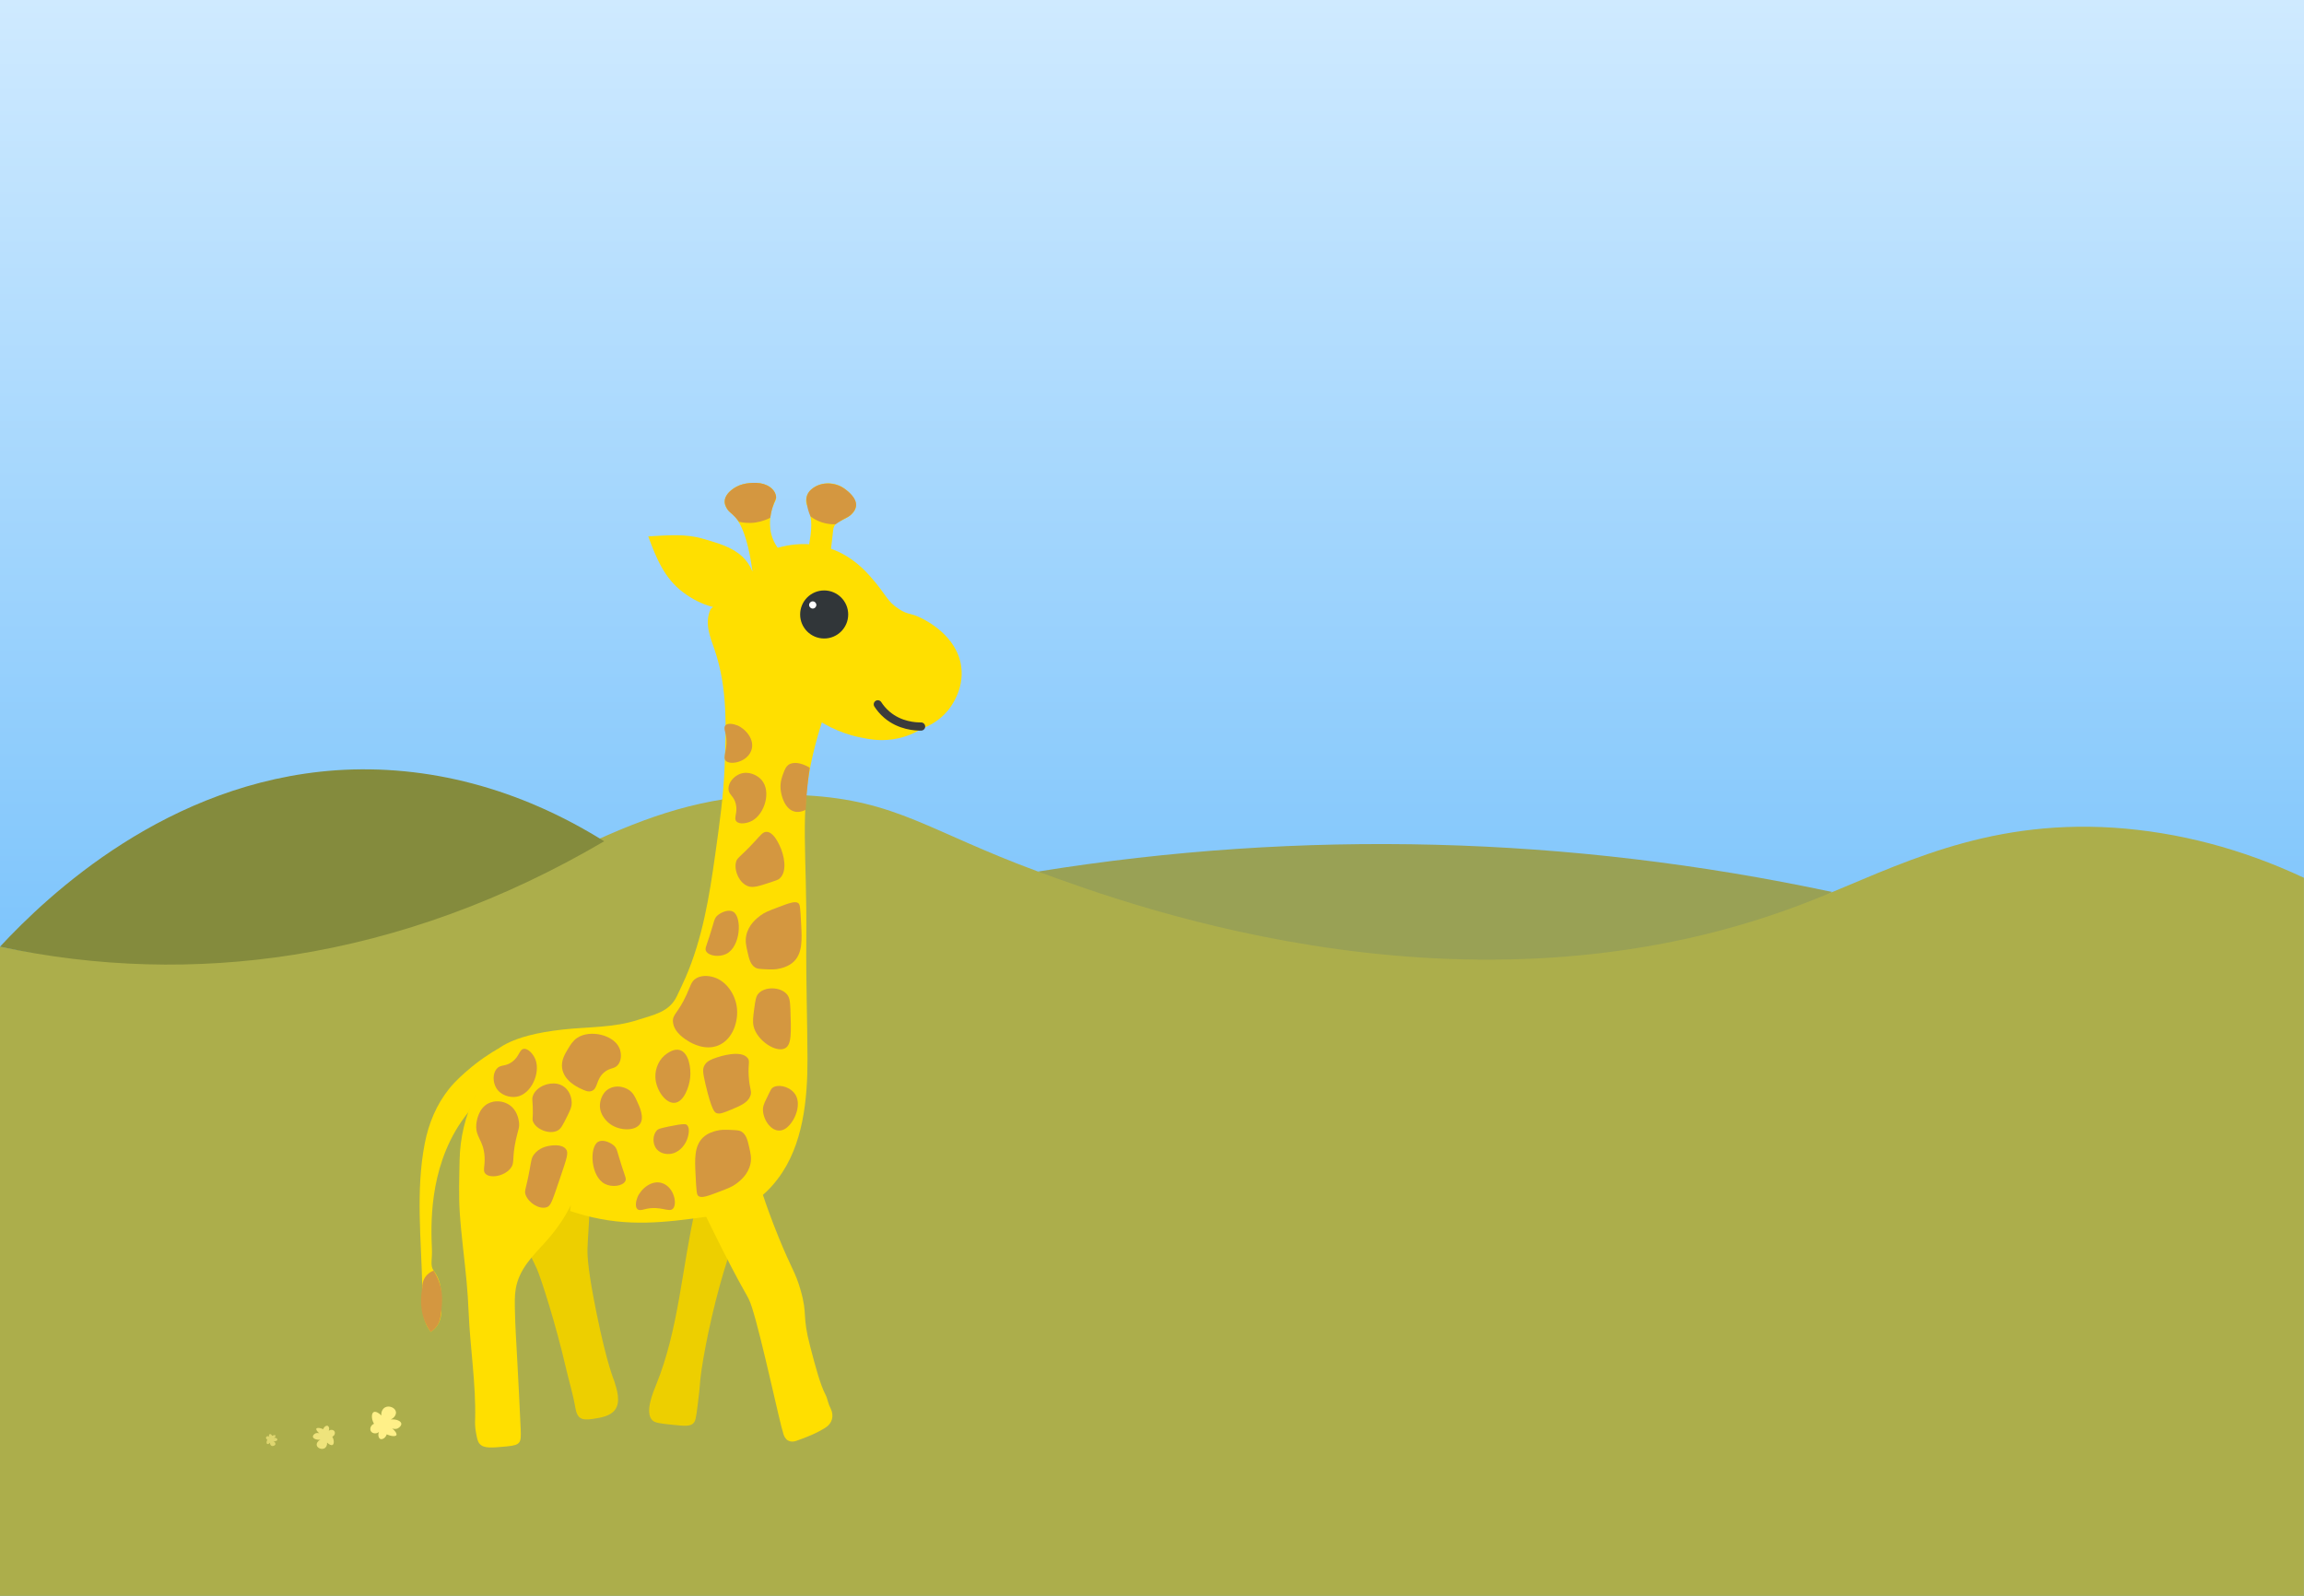 <svg width="563" height="390" viewBox="0 0 563 390" fill="none" xmlns="http://www.w3.org/2000/svg">
<rect x="0" y="0" width="563" height="390" fill="#808080" stroke="none"/>
<g clip-path="url(#clip0_2192_3009)">
<rect width="844" height="391" fill="url(#paint0_linear_2192_3009)"/>
</g>
<g clip-path="url(#clip1_2192_3009)">
<path d="M253.671 212.996C318.231 202.599 383.408 204.277 447.691 217.992C385.121 254.734 315.356 252.938 253.671 212.996Z" fill="#99A155"/>
<path d="M0 231.359C44.879 240.111 79.359 233.028 103.079 224.476C138.662 211.638 158.891 192.306 196.815 194.374C219.224 195.593 226.982 203.156 253.657 212.996C277.732 221.878 361.738 252.419 443.176 219.88C463.345 211.828 484.538 200.248 516.423 202.277C532.234 203.325 547.887 207.442 562.987 214.525V390.01H0V231.359Z" fill="#ACAE4B"/>
<path d="M0 231.359C11.79 218.691 40.86 191.157 82.074 188.25C104.519 186.729 126.912 192.652 147.643 205.593C123.275 219.904 97.727 229.239 71.688 233.347C47.829 237.102 23.75 236.434 0 231.359Z" fill="#848B3D"/>
</g>
<g clip-path="url(#clip2_2192_3009)">
<path d="M171.029 290.484C170.824 291.423 170.413 293.267 169.884 295.568C166.637 309.801 165.856 324.797 160.372 338.325C159.586 340.263 157.501 345.177 159.398 347.097C160.049 347.755 161.453 347.902 164.265 348.195C167.084 348.489 168.505 348.624 169.321 347.925C169.914 347.42 170.084 346.763 170.518 343.093C170.818 340.568 170.971 339.306 171 338.707C171.188 334.838 173.073 324.339 175.879 314.17C178.498 304.687 181.704 296.255 185.015 288.951C180.353 289.462 175.691 289.967 171.023 290.478L171.029 290.484Z" fill="#EDCF00"/>
<path d="M168.24 288.37C169.35 290.713 171.017 294.218 173.084 298.446C182.731 318.156 182.532 315.708 183.776 319.619C186.213 327.275 190.464 347.579 191.456 350.527C191.609 350.973 191.914 351.713 192.613 352.077C193.194 352.382 193.893 352.37 194.574 352.135C197.064 351.26 199.589 350.268 201.79 348.847C203.258 347.896 203.934 346.105 202.947 344.156C202.231 342.735 202.248 341.872 201.72 340.856C200.417 338.361 199.289 334.074 197.98 329.089C195.913 321.227 197.416 321.486 195.625 315.268C194.357 310.858 193.435 310.159 190.312 302.497C188.491 298.035 187.194 294.324 186.389 291.916" fill="#FFDF00"/>
<path d="M128.372 304.505C129.059 305.732 130.098 307.676 131.208 310.136C132.148 312.226 135.805 323.535 138.266 334.215C139.017 337.462 140.004 340.639 140.573 343.944C141.055 346.722 142.047 347.186 144.889 346.763C146.862 346.469 149.093 346.088 150.244 344.596C151.753 342.647 150.755 339.605 150.097 337.497C150.097 337.497 148.318 333.475 145.781 320.963C143.756 310.97 143.515 307.247 143.556 305.216C143.562 304.863 143.609 304.006 143.65 303.131C143.85 299.033 144.108 295.727 144.302 293.531C141.066 293.496 137.831 293.461 134.596 293.425C132.523 297.119 130.451 300.806 128.372 304.499V304.505Z" fill="#EDCF00"/>
<path d="M221.847 150.17C219.569 151.585 211.349 157.075 208.56 167.638C207.25 172.6 207.597 176.927 208.078 179.693" fill="#FFDF00"/>
<path d="M184.516 142.109C183.283 134.834 177.277 133.249 171.581 131.61C167.489 130.43 163.196 130.818 158.405 131.088C160.378 136.484 162.404 141.363 166.907 144.745C171.352 148.086 176.308 149.536 181.88 148.591C182.244 148.526 182.661 148.767 183.048 148.861" fill="#FFDF00"/>
<path d="M203.012 134.529C203.206 132.867 203.429 131.205 203.593 129.538C203.722 128.234 204.556 127.653 205.648 127.177C210.04 125.257 210.345 122.48 206.535 119.556C204.298 117.841 201.427 117.677 199.184 118.945C197.246 120.043 196.5 121.999 197.252 123.613C198.749 126.819 198.238 129.884 197.727 133.061" fill="#FFDF00"/>
<path d="M204.192 128.117C204.515 127.888 205.014 127.547 205.648 127.177C206.817 126.484 207.163 126.426 207.691 126.009C207.832 125.897 208.96 124.975 209.165 123.766C209.523 121.646 206.84 119.791 206.535 119.556C204.468 117.971 201.362 117.689 199.184 118.945C198.737 119.204 197.616 119.85 197.187 121.147C196.929 121.922 197.07 122.627 197.252 123.613C197.457 124.746 197.804 125.639 198.068 126.214C198.655 126.661 199.583 127.254 200.839 127.665C202.219 128.117 203.423 128.152 204.192 128.117Z" fill="#D49740"/>
<path d="M139.305 295.944C140.098 296.214 141.342 296.619 142.881 297.03C153.567 299.884 162.31 298.78 173.031 297.312C177.505 296.702 179.572 296.197 181.868 295.063C186.401 292.821 188.984 289.509 190.106 288.029C196.265 279.938 197.357 268.547 197.316 258.66C197.275 249.071 196.935 239.489 197.028 229.889C197.252 208.364 195.314 198.717 198.579 184.678C199.389 181.196 200.24 178.383 200.822 176.563L198.015 174.696C200.692 176.681 204.761 179.076 210.075 180.192C212.471 180.697 215.683 181.331 219.675 180.397C222.218 179.804 224.161 178.783 225.412 178.002C226.745 177.509 229.381 176.328 231.6 173.668C232.129 173.034 235.628 168.707 234.894 162.994C233.92 155.384 226.24 151.609 225.001 150.998C222.394 149.718 221.965 150.317 219.722 148.885C216.557 146.865 216.775 145.461 212.424 140.617C209.999 137.916 206.94 135.392 202.589 133.941C200.686 133.307 196.16 132.139 190.012 133.883L173.648 148.861C172.057 152.355 173.56 155.701 174.623 158.813C177.817 168.155 177.429 177.767 177.071 187.32C176.801 194.483 175.779 201.635 174.781 208.751C173.343 219.062 171.675 229.343 167.477 238.996C166.831 240.481 166.109 241.932 165.428 243.399C163.578 247.41 159.533 248.032 156.01 249.206C150.044 251.203 143.709 250.921 137.532 251.608C124.191 253.088 120.686 256.657 118.972 259.176C118.232 260.268 117.791 261.29 117.533 262.012L116.1 267.767C113.664 272.769 112.413 278.071 112.302 283.62C112.219 287.824 112.067 292.051 112.337 296.238C112.707 301.927 113.505 307.588 114.022 313.271C114.245 315.714 114.409 318.192 114.509 320.617C114.873 329.436 116.335 338.184 116.1 347.033V346.892C116.059 347.673 116.065 348.788 116.306 350.086C116.576 351.566 116.717 352.306 117.21 352.863C118.226 354.008 120.064 353.838 123.733 353.498C125.836 353.304 126.429 353.028 126.828 352.558C127.286 352.018 127.309 351.102 127.239 349.382C127.004 343.604 126.669 337.832 126.376 332.06C126.176 328.144 125.9 324.234 125.824 320.317C125.789 318.567 125.724 316.818 126.018 315.021C126.845 310.018 130.386 306.766 133.469 303.331C137.191 299.174 139.798 294.729 141.36 290.002C142.611 286.209 144.225 280.144 142.523 271.289" fill="#FFDF00"/>
<path d="M214.502 172.13C215.019 172.929 215.735 173.839 216.733 174.684C219.91 177.385 223.668 177.567 225.077 177.555" fill="#FFDF00"/>
<path d="M214.502 172.13C215.019 172.929 215.735 173.839 216.733 174.684C219.91 177.385 223.668 177.567 225.077 177.555" stroke="#3C3C3B" stroke-width="2" stroke-miterlimit="10" stroke-linecap="round"/>
<path d="M183.852 139.543C182.643 130.606 180.658 127.113 178.938 125.668C178.544 125.339 177.106 124.236 177.082 122.703C177.065 121.723 177.582 120.724 178.662 119.82C180.406 118.352 182.52 117.947 184.809 118.012C187.446 118.082 189.372 119.503 189.636 121.306C189.765 122.198 189.284 122.515 188.755 124.077C188.626 124.447 187.657 127.424 188.479 130.589C189.107 133.002 190.558 134.658 191.574 135.597C190.341 135.855 188.655 136.36 186.853 137.376C185.596 138.087 184.604 138.868 183.852 139.549V139.543Z" fill="#FFDF00"/>
<path d="M180.577 127.512C179.954 126.666 179.367 126.068 178.932 125.668C178.404 125.181 178.134 125.022 177.799 124.547C177.694 124.394 177.13 123.601 177.077 122.703C177.001 121.353 178.081 120.296 178.657 119.82C180.4 118.352 182.514 117.947 184.804 118.012C187.44 118.082 189.366 119.503 189.631 121.306C189.73 121.987 189.278 122.269 188.75 124.077C188.444 125.11 188.304 125.979 188.227 126.52C187.458 126.925 186.284 127.43 184.775 127.67C182.978 127.952 181.487 127.729 180.577 127.518V127.512Z" fill="#D49740"/>
<path d="M121.902 256.188C119.876 257.339 117.099 259.112 114.139 261.695C113.458 262.288 111.339 264.079 109.712 266.128C106.677 269.951 104.751 274.466 103.782 279.498C101.533 291.206 102.966 302.978 103.189 314.727C103.248 317.904 102.89 321.127 104.375 324.116C104.592 324.551 104.892 324.944 105.25 325.502C107.205 324.198 107.845 322.319 107.857 320.305C107.869 316.959 108.256 313.612 105.966 310.523C105.044 309.279 105.649 307.775 105.543 305.333C105.309 299.802 104.716 285.957 112.625 274.272C113.406 273.116 114.098 272.235 114.474 271.771C114.973 270.761 115.701 269.199 116.424 267.226C117.345 264.702 117.469 263.662 118.12 262.03C118.719 260.533 119.806 258.448 121.908 256.188H121.902Z" fill="#FFDF00"/>
<path d="M103.189 314.733C102.79 316.847 102.461 320.57 104.375 324.122C104.645 324.627 104.939 325.085 105.25 325.508C105.96 325.032 106.495 324.486 106.888 323.887C107.27 323.306 107.651 322.496 107.851 320.311C108.051 318.203 108.215 316.413 107.569 314.117C107.317 313.224 106.853 311.938 105.96 310.529C105.561 310.67 104.862 310.993 104.246 311.68C103.16 312.901 103.171 314.375 103.183 314.733H103.189Z" fill="#D49740"/>
<path d="M201.391 156.042C204.634 156.042 207.263 153.413 207.263 150.17C207.263 146.928 204.634 144.299 201.391 144.299C198.148 144.299 195.52 146.928 195.52 150.17C195.52 153.413 198.148 156.042 201.391 156.042Z" fill="#313639"/>
<path d="M198.597 148.726C199.083 148.726 199.477 148.332 199.477 147.845C199.477 147.359 199.083 146.965 198.597 146.965C198.11 146.965 197.716 147.359 197.716 147.845C197.716 148.332 198.11 148.726 198.597 148.726Z" fill="white"/>
<path d="M141.049 253.639C139.998 254.344 139.387 255.354 138.853 256.241C138.043 257.579 137.091 259.141 137.356 261.038C137.778 264.097 141.025 265.641 141.853 266.034C142.945 266.551 143.732 266.927 144.554 266.633C146.128 266.076 145.599 263.862 147.554 262.136C149.075 260.797 150.261 261.366 151.154 260.04C151.935 258.877 151.829 257.245 151.353 256.141C149.956 252.882 144.155 251.567 141.061 253.639H141.049Z" fill="#D49740"/>
<path d="M170.037 239.143C168.904 239.865 168.816 240.792 167.741 243.141C165.651 247.703 164.289 247.874 164.441 249.735C164.659 252.354 167.506 254.039 168.34 254.532C168.998 254.92 172.198 256.81 175.439 255.53C179.091 254.086 180.535 249.506 180.036 246.036C179.602 242.994 177.523 239.783 174.441 238.837C174.006 238.702 171.793 238.027 170.043 239.137L170.037 239.143Z" fill="#D49740"/>
<path d="M163.05 257.433C161.083 258.695 160.043 261.114 160.149 263.328C160.296 266.351 162.603 269.71 164.846 269.522C167.083 269.34 168.393 265.694 168.645 263.427C168.915 260.991 168.287 257.292 166.144 256.634C164.887 256.246 163.625 257.063 163.044 257.433H163.05Z" fill="#D49740"/>
<path d="M153.691 266.387C152.487 265.565 150.502 265.113 148.794 266.087C146.774 267.244 146.609 269.698 146.598 269.986C146.457 272.84 148.899 274.578 149.199 274.783C151.471 276.345 155.147 276.48 156.397 274.683C157.513 273.08 156.309 270.503 155.599 268.988C155.106 267.931 154.683 267.056 153.702 266.387H153.691Z" fill="#D49740"/>
<path d="M163.337 275.323C161.106 275.787 160.812 275.946 160.536 276.222C159.474 277.302 159.333 279.568 160.536 280.919C161.599 282.111 163.214 282.034 163.537 282.017C165.703 281.917 167.224 280.109 167.835 278.617C167.887 278.494 168.921 275.893 167.835 274.918C167.612 274.718 167.218 274.513 163.337 275.317V275.323Z" fill="#D49740"/>
<path d="M175.08 258.46C173.824 258.9 172.761 259.288 172.156 260.333C171.634 261.243 171.739 262.165 172.379 264.907C173.912 271.43 174.652 271.865 175.08 272.029C175.891 272.335 176.795 271.959 178.603 271.207C180.94 270.233 182.666 269.516 183.324 267.907C183.835 266.657 183.13 266.246 182.948 262.887C182.784 259.869 183.312 259.399 182.725 258.613C181.075 256.417 175.579 258.29 175.08 258.46Z" fill="#D49740"/>
<path d="M188.726 265.882C188.591 265.987 188.438 266.14 187.904 267.232C187.029 269 186.595 269.886 186.477 270.602C186.125 272.851 187.945 276.21 190.3 276.298C192.39 276.38 193.893 273.844 194.422 272.476C194.639 271.918 195.719 269.105 194.046 267.08C192.672 265.412 189.947 264.901 188.726 265.882Z" fill="#D49740"/>
<path d="M185.35 242.795C184.71 243.488 184.574 244.509 184.298 246.541C184.04 248.484 183.882 249.659 184.146 250.815C184.956 254.274 189.565 257.315 191.791 256.211C193.452 255.389 193.347 252.465 193.141 246.617C193.065 244.486 192.865 243.64 192.243 242.941C190.634 241.133 186.911 241.086 185.35 242.789V242.795Z" fill="#D49740"/>
<path d="M185.802 223.753C184.962 224.393 182.907 225.949 182.355 228.627C182.067 230.006 182.314 231.075 182.655 232.602C183.036 234.287 183.377 235.79 184.604 236.5C185.091 236.782 185.749 236.812 187.076 236.876C188.421 236.941 189.472 236.994 190.752 236.653C191.21 236.53 192.818 236.136 193.975 235.003C196.124 232.895 195.96 229.654 195.772 225.931C195.554 221.639 195.502 220.993 195.02 220.682C194.228 220.177 192.783 220.712 189.924 221.804C187.833 222.602 186.788 223.002 185.802 223.753Z" fill="#D49740"/>
<path d="M184.452 205.616C180.724 209.679 180.054 209.526 179.808 210.865C179.402 213.037 180.747 215.791 182.732 216.56C184 217.054 185.474 216.56 188.427 215.586C189.59 215.198 190.171 215.01 190.523 214.687C192.49 212.902 191.604 208.863 190.447 206.52C189.971 205.563 188.862 203.308 187.3 203.297C186.448 203.297 185.979 203.954 184.452 205.622V205.616Z" fill="#D49740"/>
<path d="M192.619 186.95C192.038 187.39 191.785 188.036 191.421 188.976C191.139 189.698 190.587 191.113 190.746 192.874C190.899 194.589 191.82 197.789 194.192 198.347C194.621 198.447 195.584 198.576 196.893 197.895C196.999 195.311 197.21 192.61 197.569 189.798C197.663 189.064 197.762 188.336 197.868 187.625C195.883 186.416 193.817 186.052 192.619 186.95Z" fill="#D49740"/>
<path d="M180.853 189.122C182.861 188.383 185.01 189.363 186.102 190.62C188.515 193.415 186.865 198.922 183.777 200.59C182.567 201.241 180.7 201.547 179.954 200.742C179.179 199.909 180.342 198.681 179.802 196.468C179.303 194.419 177.993 194.237 178.005 192.722C178.011 191.201 179.332 189.686 180.853 189.122Z" fill="#D49740"/>
<path d="M180.177 177.279C182.127 178.09 184.616 180.779 183.548 183.503C182.473 186.245 178.557 187.026 177.4 185.975C176.314 184.995 178.216 182.899 177.247 179.082C177.101 178.513 176.854 177.749 177.247 177.285C177.799 176.622 179.308 176.927 180.171 177.285L180.177 177.279Z" fill="#D49740"/>
<path d="M175.38 223.677C174.434 224.469 174.587 225.115 173.283 229.073C172.508 231.421 172.227 231.879 172.532 232.443C173.19 233.664 175.779 233.981 177.482 233.118C181.005 231.333 181.345 224.205 179.208 222.849C178.151 222.18 176.366 222.849 175.386 223.671L175.38 223.677Z" fill="#D49740"/>
<path d="M130.181 267.902C129.981 268.53 130.11 268.782 130.181 270.45C130.304 273.315 129.969 273.415 130.257 274.125C131.032 276.028 134.273 277.326 136.252 276.298C137.074 275.869 137.55 274.912 138.501 272.998C139.311 271.366 139.716 270.556 139.699 269.475C139.699 269.088 139.616 266.968 137.902 265.653C135.688 263.962 132.888 265.242 132.653 265.353C132.33 265.506 130.697 266.287 130.181 267.902Z" fill="#D49740"/>
<path d="M119.389 269.628C116.829 270.89 116.453 274.102 116.388 274.801C116.118 277.977 118.197 278.594 118.414 282.745C118.537 285.17 117.886 286.121 118.637 286.867C119.812 288.029 123.147 287.477 124.708 285.593C125.883 284.184 125.02 283.268 126.059 278.547C126.605 276.075 126.998 275.588 126.81 274.202C126.722 273.579 126.388 271.131 124.186 269.857C122.765 269.029 120.904 268.888 119.389 269.634V269.628Z" fill="#D49740"/>
<path d="M130.48 282.146C129.864 282.98 129.834 283.596 129.429 285.822C128.525 290.766 128.049 290.989 128.454 292.046C129.206 294.007 131.772 295.604 133.551 295.046C134.584 294.717 134.849 293.819 136.774 288.153C138.571 282.856 139 281.7 138.272 280.807C137.197 279.48 134.573 279.968 134.074 280.056C133.674 280.132 131.707 280.49 130.474 282.152L130.48 282.146Z" fill="#D49740"/>
<path d="M149.938 279.903C150.884 280.696 150.731 281.342 152.034 285.299C152.81 287.648 153.091 288.106 152.786 288.669C152.128 289.891 149.539 290.208 147.836 289.345C144.313 287.56 143.973 280.432 146.11 279.075C147.167 278.406 148.952 279.075 149.932 279.897L149.938 279.903Z" fill="#D49740"/>
<path d="M179.936 289.268C180.776 288.628 182.831 287.072 183.383 284.395C183.671 283.015 183.424 281.946 183.083 280.42C182.702 278.735 182.361 277.232 181.134 276.521C180.647 276.239 179.989 276.21 178.662 276.145C177.318 276.081 176.267 276.028 174.987 276.368C174.529 276.492 172.92 276.885 171.763 278.018C169.614 280.126 169.778 283.367 169.966 287.09C170.184 291.382 170.236 292.028 170.718 292.339C171.511 292.844 172.955 292.31 175.814 291.218C177.905 290.419 178.95 290.02 179.936 289.268Z" fill="#D49740"/>
<path d="M155.769 292.586C156.58 290.636 159.269 288.147 161.993 289.215C164.735 290.29 165.516 294.206 164.465 295.363C163.484 296.449 161.388 294.547 157.572 295.516C157.002 295.662 156.239 295.909 155.775 295.516C155.112 294.964 155.417 293.455 155.775 292.592L155.769 292.586Z" fill="#D49740"/>
<path d="M121.214 265.811C122.271 267.667 124.555 268.301 126.199 268.037C129.846 267.449 132.118 262.165 130.826 258.906C130.321 257.632 129.082 256.2 127.996 256.335C126.869 256.475 126.968 258.166 125.137 259.511C123.434 260.762 122.318 260.057 121.349 261.226C120.375 262.394 120.416 264.402 121.22 265.811H121.214Z" fill="#D49740"/>
<path d="M98.063 347.896C98.128 348.331 97.676 348.847 97.2 349.076C96.531 349.399 95.897 349.117 95.814 349.076C96.589 349.71 97.041 350.409 96.865 350.732C96.677 351.078 95.697 351.078 94.499 350.538C94.206 351.478 93.366 351.865 92.937 351.672C92.544 351.501 92.291 350.756 92.585 349.975C91.898 350.532 90.959 350.321 90.63 349.775C90.301 349.223 90.565 348.289 91.387 347.955C90.636 346.604 90.8 345.377 91.311 345.101C91.734 344.872 92.526 345.236 93.19 345.929C93.096 345.078 93.466 344.285 94.106 343.945C95.098 343.41 96.578 344.038 96.748 345.031C96.865 345.712 96.355 346.522 95.474 346.904C96.948 346.775 97.975 347.315 98.057 347.896H98.063Z" fill="#FFF088"/>
<path opacity="0.8" d="M76.456 351.155C76.409 350.844 76.732 350.48 77.066 350.315C77.542 350.086 77.994 350.286 78.053 350.315C77.501 349.863 77.184 349.364 77.307 349.141C77.442 348.894 78.141 348.894 78.986 349.276C79.198 348.606 79.791 348.336 80.096 348.471C80.372 348.595 80.554 349.123 80.343 349.675C80.83 349.282 81.499 349.428 81.734 349.816C81.969 350.204 81.781 350.873 81.2 351.108C81.734 352.071 81.617 352.94 81.259 353.133C80.959 353.298 80.396 353.034 79.926 352.546C79.99 353.151 79.726 353.715 79.274 353.955C78.57 354.337 77.519 353.891 77.395 353.186C77.313 352.699 77.677 352.124 78.299 351.853C77.254 351.947 76.52 351.56 76.462 351.149L76.456 351.155Z" fill="#FFF088"/>
<path opacity="0.6" d="M67.783 351.871C67.806 351.713 67.642 351.519 67.466 351.437C67.219 351.319 66.984 351.425 66.955 351.437C67.237 351.202 67.407 350.943 67.343 350.826C67.272 350.697 66.914 350.697 66.474 350.896C66.368 350.55 66.057 350.409 65.898 350.48C65.757 350.544 65.657 350.814 65.769 351.102C65.516 350.896 65.17 350.973 65.047 351.178C64.923 351.378 65.023 351.724 65.323 351.848C65.047 352.347 65.105 352.799 65.293 352.899C65.452 352.981 65.74 352.846 65.986 352.593C65.951 352.905 66.086 353.198 66.327 353.327C66.691 353.521 67.237 353.292 67.301 352.928C67.343 352.676 67.155 352.376 66.832 352.235C67.372 352.282 67.754 352.082 67.783 351.871Z" fill="#FFF088"/>
</g>
<defs>
<linearGradient id="paint0_linear_2192_3009" x1="422" y1="0" x2="422" y2="274.703" gradientUnits="userSpaceOnUse">
<stop stop-color="#CFEAFF"/>
<stop offset="1" stop-color="#6FBEFB"/>
</linearGradient>
<clipPath id="clip0_2192_3009">
<rect width="563" height="390" fill="white"/>
</clipPath>
<clipPath id="clip1_2192_3009">
<rect width="563" height="202" fill="white" transform="translate(0 188)"/>
</clipPath>
<clipPath id="clip2_2192_3009">
<rect width="170" height="236.108" fill="white" transform="translate(65 118)"/>
</clipPath>
</defs>
</svg>
